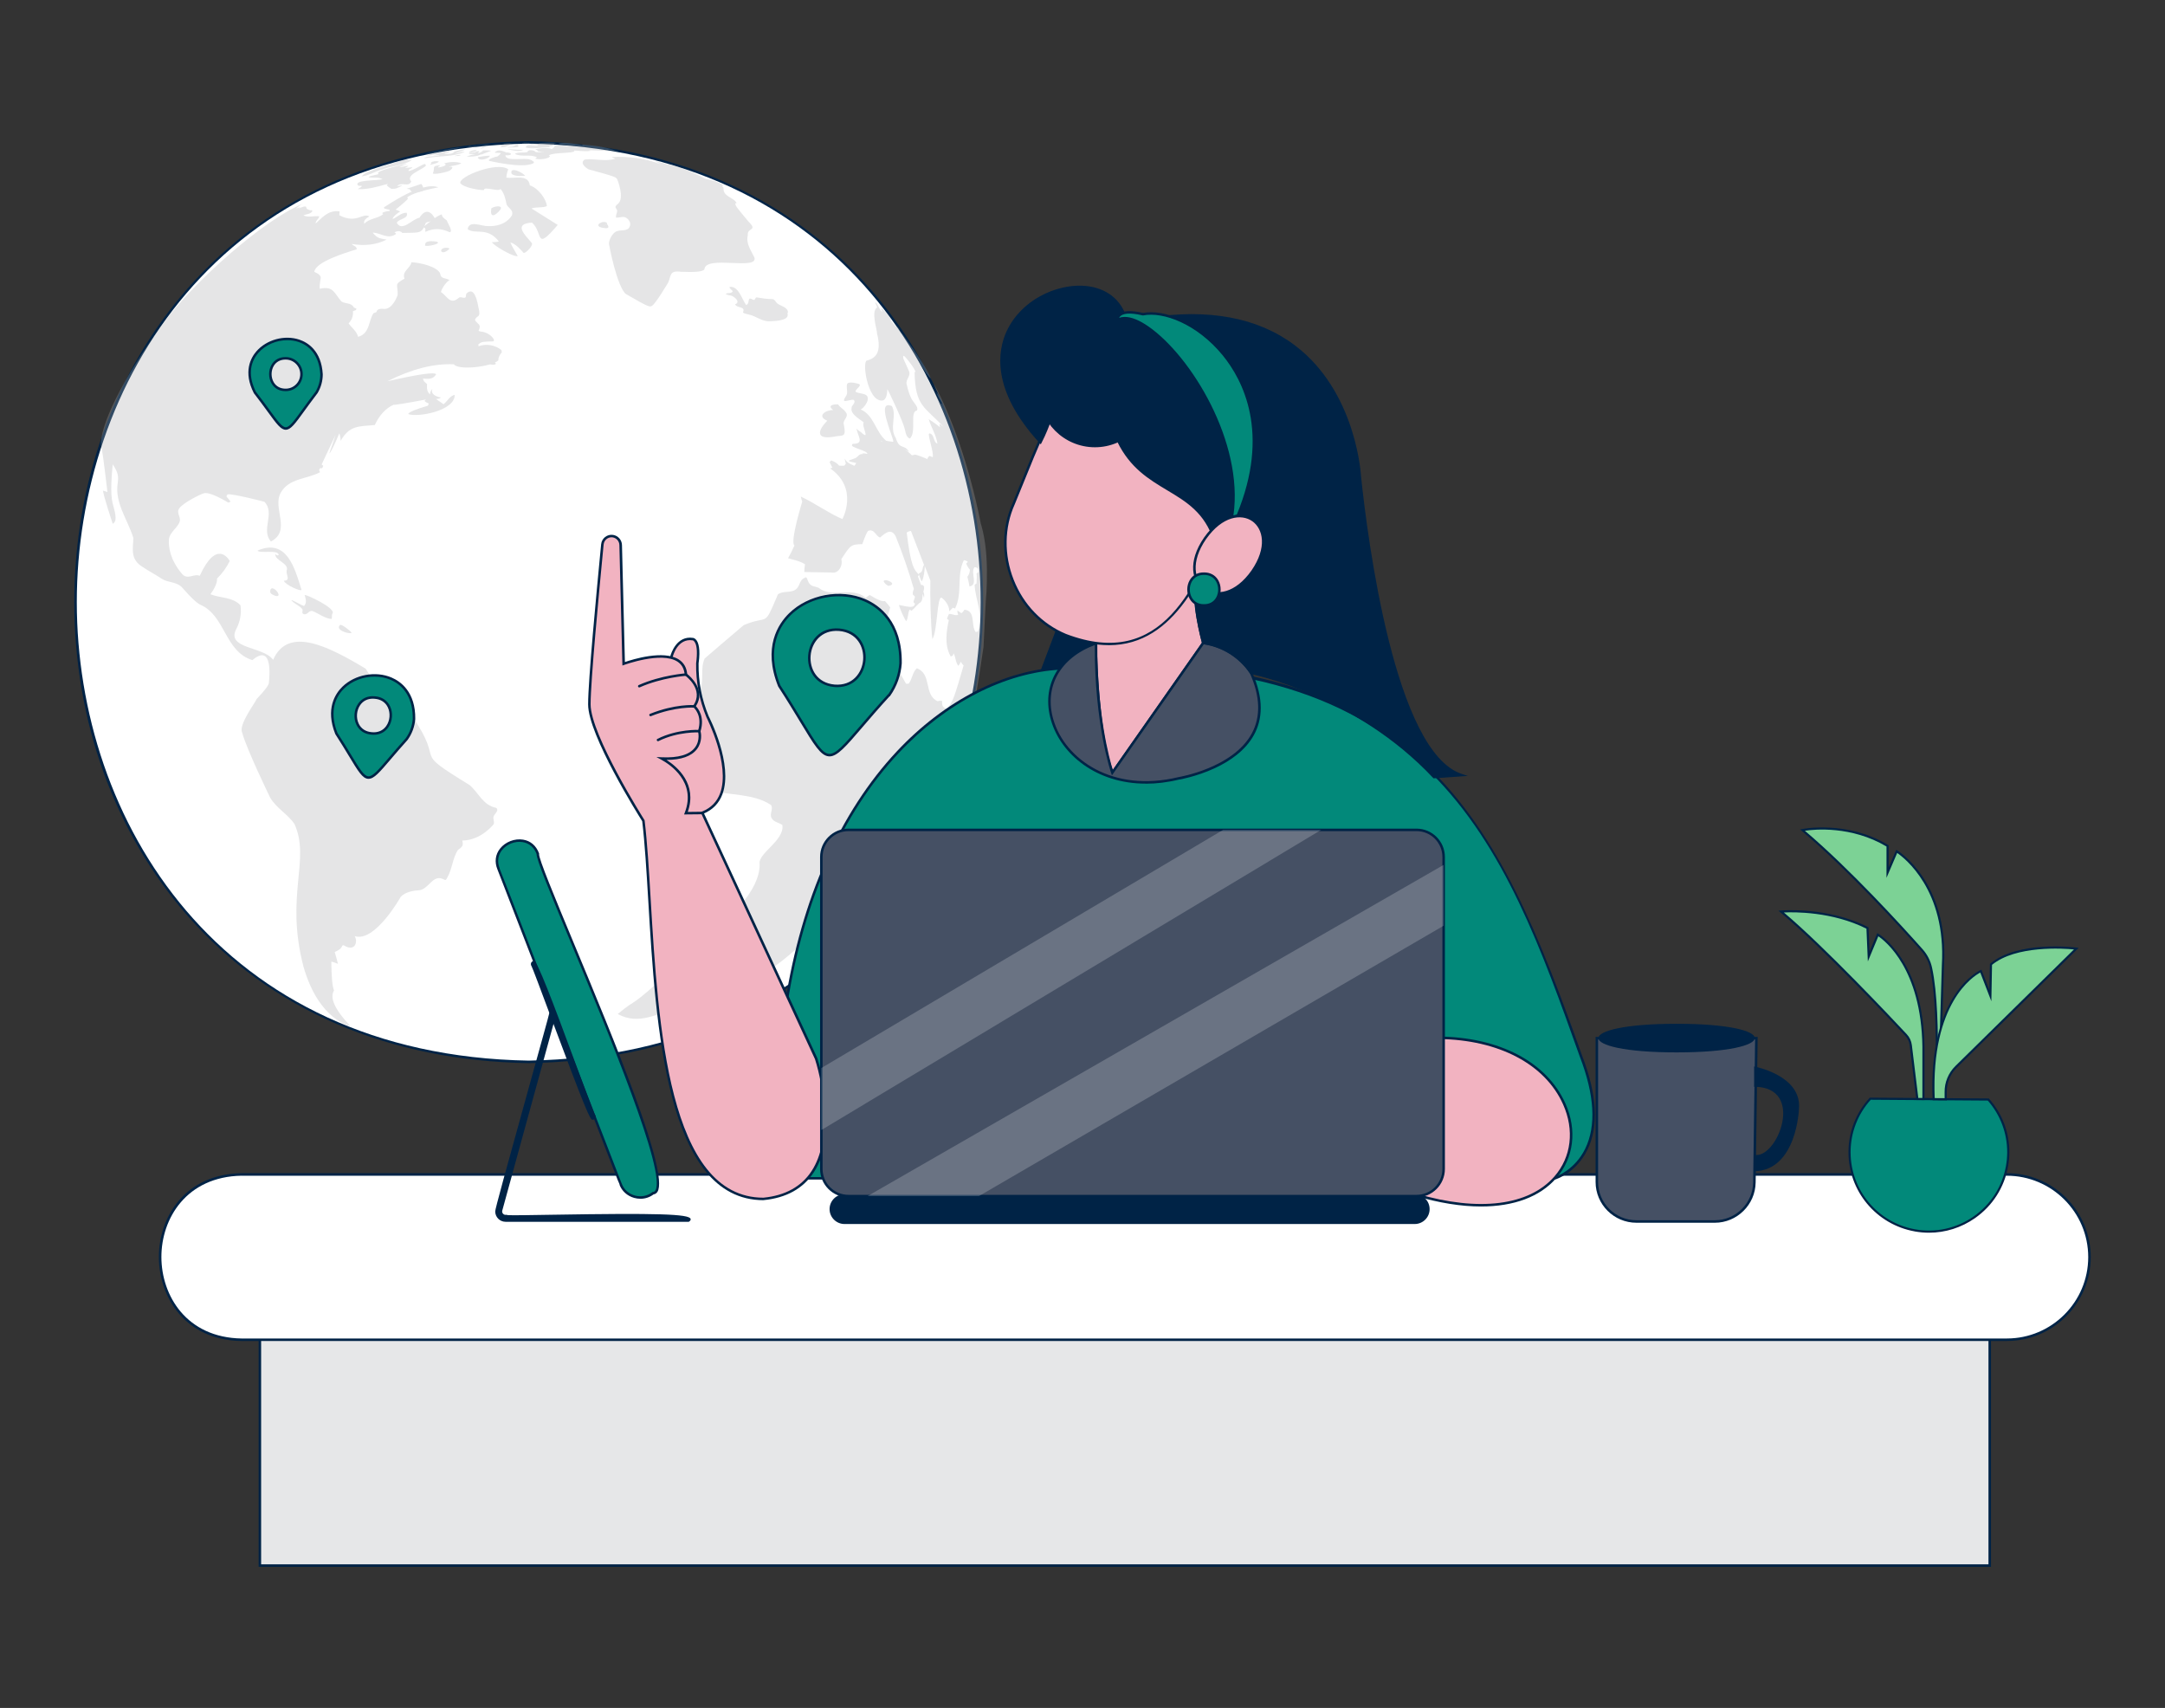 <?xml version="1.0" encoding="UTF-8"?>
<svg xmlns="http://www.w3.org/2000/svg" id="a" width="865.76" height="682.89" viewBox="0 0 865.76 682.89">
  <rect x="0" y="0" width="865.76" height="682.89" fill="#333333" stroke="none"/>
  <g>
    <rect x="103.92" y="520.04" width="691.75" height="105.93" fill="#e6e7e8"></rect>
    <path d="M796.17,626.47H103.42v-106.93H796.17v106.93Zm-691.75-1H795.17v-104.93H104.42v104.93Z" fill="#002346"></path>
  </g>
  <g>
    <path d="M211.43,56.92c241.64,4.13,241.61,363.57,0,367.66-241.64-4.13-241.6-363.57,0-367.66Z" fill="#fff"></path>
    <path d="M211.43,425.08c-56.2-.96-103.32-21.29-136.3-58.78-29.29-33.31-45.42-77.9-45.42-125.56,0-47.66,16.14-92.25,45.44-125.55,32.98-37.49,80.1-57.81,136.28-58.76h.02c56.18,.96,103.31,21.29,136.29,58.78,29.29,33.31,45.43,77.9,45.42,125.56,0,47.66-16.14,92.25-45.44,125.55-32.98,37.49-80.1,57.81-136.28,58.76Zm0-367.66C87.27,59.52,30.71,153.92,30.71,240.73c0,86.82,56.54,181.22,180.72,183.34,124.15-2.1,180.71-96.5,180.72-183.31,0-86.81-56.55-181.21-180.72-183.34h0Z" fill="#002346"></path>
  </g>
  <g opacity=".3">
    <path d="M190.54,60.01c-1.51-.26-5.32,1.59-.81,.63,.96-.28,.95-.51,.81-.63Z" fill="#a7a9ac"></path>
    <path d="M187.69,58.58c.28-.04,.56-.12,.82-.22-.41,.05-1.08-.05-1.36,.25,.18,.03,.36,.02,.54-.03Z" fill="#a7a9ac"></path>
    <path d="M193.44,57.9c1.1,.1,2-.12,3.14-.31-1.56,0-4.03,.18-5.87,.45,.79,.06,1.96-.09,2.73-.14Z" fill="#a7a9ac"></path>
    <path d="M190.17,58.5h0c.79-.19,1.61-.02,2.4-.21-2.15-.07-4.3,.19-6.37,.79,1.32-.02,2.63-.13,3.93-.35,0-.08,0-.16,.04-.23Z" fill="#a7a9ac"></path>
    <path d="M193.1,59.24c.34-.12,.89-.41,1.24-.52,.13,0,.14,0,.14-.08-.61,0-1.44,.18-2.08,.43h0q.08,0-.29,.33c.33-.03,.66-.09,.99-.16Z" fill="#a7a9ac"></path>
    <path d="M184.25,61.94c-.88-.07-1.75,.18-2.58,.47h0c.69-.04,2.32,.04,2.58-.47Z" fill="#a7a9ac"></path>
    <path d="M184.5,65.27c-2.01-.71-4.8-.61-6.89,.07h0c1.98,.82-1.63,1.57-2.44,1.62,0-.51,.67-.47,.83-.87-3.69,.25-1.83,.83-2.9,3.2,.29,.64,5.21-.32,6.71-1.06,1.66-1.21,1.37-1.71-.5-1.6,1.74-.42,3.58-.45,5.19-1.36Z" fill="#a7a9ac"></path>
    <path d="M172.84,61.01c2.05-.17,4-.9,6-1.15-.77,.12-1.53,.3-2.26,.56,.31-.09,7.74-1.29,7.76-1.53-4.73,.49-9.42,1.43-14.05,2.53,.93,.21,1.75-.32,2.64-.43l-.09,.02Z" fill="#a7a9ac"></path>
    <path d="M168.44,73.55c-1.3,.47-5.06,1.68-5.8,1.91h0c.3,.15,1.29,.14,1.3,.33,.53,1.65,3.63,.99,5.01,.6,.53-.98,.18-2.21-.51-2.84Z" fill="#a7a9ac"></path>
    <path d="M175.42,64.54c-1.08-.24-2.23-.06-3.24,.39h0c.14,0,.28,.04,.39,.13,.24,.11-.94,.79-.4,.82,.68-.17,3.47-.81,3.25-1.34Z" fill="#a7a9ac"></path>
    <path d="M301.7,103.01c-1.36-2.92-3.49-5.55-2.66-9.01-.31-3.15,4.1-1.56,.39-5.28-5.14-6.1-5.15-6.21-5.4-7.27l.19-.22h.38c-1.24-2.51-5.57-2.4-5.28-6.23l-.53-.55,.32-.49h.3c-2.94-1.36-4.61-2.03-7.41-2.49-3.64-2.09-11.55-5.53-15.13-5.73-1.68-.57-3.4-.99-5.15-1.25h0c.86,.32,1.68,.72,2.46,1.2-5.52-2.31-13.33-3.3-19.52-2.9q.23,.24,1.39,.64c-3.89,1.35-8.21-.16-12.23,.36-2.49,1.69,1.5,3.92,1.56,3.93,10.85,2.94,10.94,3.09,11.46,4,0,0,3,7.27,.39,9.68-1.95,1.6-.84,1.38-.43,2.81,0,1-.63,1.77-.45,2.79,1.51,.16,3.14-.9,4.54,.43,2.4,2.25,.28,4.08,.25,4.09-1.64,1-3.74,.17-5.33,1.39-1.25,1.13-2.07,2.66-2.31,4.32,0,.73,3.31,17.62,6.81,20.35,9.23,5.37,9.52,5.21,10.4,4.72,1.46-.81,6.42-9.22,6.48-9.3,1.3-2.81,.38-4.96,5.15-4.33q8.63,.39,9.34-1c.47-5.78,21.51,.56,20.02-4.66Z" fill="#a7a9ac"></path>
    <path d="M199.75,84.23c1.98-2.24-1.64-2-3.26-.97-.71,4.21,1.59,2.92,3.26,.97Z" fill="#a7a9ac"></path>
    <path d="M226.92,58.01h-1.75c1.75,.2,7.48,.6,8.36,.66-3.86,.21-7.76-.63-11.56-.44-.32,.6-.8,1.08-1.4,1.4-1.39-1-6.28-.1-6.49,0,.31,.28,.76,.36,1,.69l-.11,.16c.89,.17,1.8,.21,2.7,.12-3.55,.59-3.76,.07-3.9-.26-2.28-.74-2.71,.07-2.91,.47-1.59,.39-3.29-.11-4.82,.61v.2c2.81,1.26,5.96-.08,8.69,1.28q-.26,.29-.76,.46c1.18,.7,5.94,.15,5.93-1l-.42-.26c2.13-1.3,10.22-.66,10.24-1.81-.05-.05-.11-.09-.17-.12,3.68,.29,5.35,.43,6.64,.11-.28-.14-.58-.21-.89-.22l8.89,.33c-2.06-.42-2.17-.45-2.94-.66,2.06,.17,4.09,.56,6.15,.74-5.48-1.66-8.32-2.17-14.63-2.67,.05,.12,.12,.24,.21,.33-1.49-.46-7.63-1.47-9.63-.76,.52,.31,.59,.36,3.57,.64Z" fill="#a7a9ac"></path>
    <path d="M193.05,60.31c-.56,.52-1.27,.84-2.01,1.01,.15-.19,.59-.6,.68-.82-.54-.15-1.12-.06-1.6,.24h.21s0,.05,0,.07c-.99,.2-1.99,.3-3,.31,.11,.11,.29,0,.4,.13-.44,.49-.24,.22,2.59,.38-1.28,.12-2.53,.46-3.69,1h0c1.31,.09,4.48-.05,5.83-.98,0,.09-.03,.18-.09,.24h0c1.19-.61,2.88-1.07,4.01-1.62-.1-.14-2.78-.19-3.28-.16l-.05,.2Z" fill="#a7a9ac"></path>
    <path d="M212.75,89.01c4.61,4.11,1.01,11.81,10.27,.92l-10.48-6.58c1.49-.67,5.24-.19,6.14-1.02-.19-2.6-3.43-7.18-6.81-8.2-.56-4.67-6.04-2.56-9.38-3.13,.06-1.13,.32-2.25,.76-3.29-4.14-3.26-19.77,2.72-19.19,5.5,1.46,1.98,8.47,2.94,9.5,2.79-.39-1.73,6.19,.92,6.55-.48,1.59,1.76,1.98,3.94,2.46,6.16,.57,1.53,2.87,2.18,2.15,4.36,0,0-2.22,4.7-9.66,4.36-2.42,.13-7.46-2.53-8.05,1.22,3.05,2.33,7.74-1.13,12.47,4.9q-.54,.28-2.79,.32c.73,1.31,8.36,5.92,10.37,5.57-.92-1.72-2.22-3.6-2.98-5.5,2.26,.68,3.87,2.62,5.34,4.24,1,0,3.76-2.89,3.29-3.92-2.84-3.38-7.64-7.75,.04-8.22Z" fill="#a7a9ac"></path>
    <path d="M181.24,59.72c.6,.11,1.21-.02,1.78-.22-.6,0-1.2,.08-1.78,.22Z" fill="#a7a9ac"></path>
    <path d="M240.62,91.01c.6,.02,3,.78,2.62-.56-.02-.44-.67-.72-.45-1.21m0-.07c-1.55-1.35-5.66,.95-2.17,1.84l2.17-1.84Z" fill="#a7a9ac"></path>
    <path d="M210.01,70.29h0c-.91-1.3-6.27-3.92-5.46-.89,.93,1.37,5.4,.89,5.46,.89Z" fill="#a7a9ac"></path>
    <path d="M200.65,57.84c-.58,0-1.16,.05-1.73,.14,.64-.01,1.27,.12,1.86,.35-.17,.26-.55,.11-.71,.38,1.37,.42,3.14-.27,4.31-1.06-.18-.14-.4,0-.6-.1,.3-.28,.71-.1,1-.31-1.35-.01-2.71,.06-4.05,.24,.26,.2,.63,.07,.9,.2,.04,.11-.16,.15-.98,.16Z" fill="#a7a9ac"></path>
    <path d="M191.5,62.76c-.42,.11-.56,.15-.15,.65,1.05,1.02,4.55-.2,4.5-1.15-1.46,.02-2.92,.21-4.35,.5Z" fill="#a7a9ac"></path>
    <path d="M209.31,59.86c-2.03,.13-4.38-.24-6.44-.19,2.04,.34,4.52,1.25,6.44,.19Z" fill="#a7a9ac"></path>
    <path d="M203.02,59.01h0c.42-.11,3.65,.08,4.36-.39,.06-.12-.21-.17-.16-.31s.09-.13,.07-.21h0c-.9-.62-1.88,.64-2.85,.58-.72,.01-1.13,.03-1.42,.33Z" fill="#a7a9ac"></path>
    <path d="M209.93,57.37c.7-.02,1.39-.13,2.07-.31-.33,.11-3.38-.31-3.24,.35,.39,.02,.78,0,1.17-.04Z" fill="#a7a9ac"></path>
    <path d="M213.9,57.87c.82,0,1.07,0,1.28,.24v.08c-1.32,.39-4.64-.94-4.95,.79,2.82,.8,6.78-.2,9.81-.09l-.52-.37v-.06c.84-.03,2.4-.1,1.39-.45,.24-.15,.65-.08,.7-.49,.31-.18,.68-.15,1-.35-2.37-.3-4.84-.09-7.23,.03,.23,.09,.47,.14,.72,.14-1.42,.26-2.92-.37-4.27,.36,.68,.13,1.38,.19,2.07,.17Z" fill="#a7a9ac"></path>
    <path d="M195.76,64.35c.11,0,13,3.12,17.4,1,1.19-.57-1-1.46-1-1.47-2.32-1.07-9.86,.97-10.08-1.8,3.23,.27,2.61-1.25,.38-1.11-1.53-.7-3.33-1.45-4.68,.04,.61,.23,2.14-.02,2.43,.26,.12,.16-1.19,1.23-1.26,1.27-.74,.03-4.56,1.29-3.19,1.81Z" fill="#a7a9ac"></path>
    <path d="M175.03,60.77c-.46,.07-4.28,.79-4.52,.94,.18,.06,.35,.12,4.52-.94Z" fill="#a7a9ac"></path>
    <path d="M152.48,67.81v.1c3.99-1.72,8.56-1.46,12.18-3.92v-.12c-.68,0-1.35,.1-2,.29q.6-.24,.79-.53h-.25q-2.57,.15-15.32,4.82c-1.23,.38-2.34,1.07-3.23,2l.09,.07c2.79-.41,5.18-1.86,7.74-2.71Z" fill="#a7a9ac"></path>
    <path d="M169.65,63.3c6.93-1.13,11.02-.51,16.21-2.52-1.36-.33-2.61,.54-4,.73,1.4-.69,3-1.11,4.42-1.83-.12-.03-4.16,.58-4.61,1-.33,.41-1,1.07-3.92,.75v-.09c.5-.45,2.21-.03,1.92-.97-.08,0-8.55,1-9,1.92,1.4-.15,2.8-.37,4.18-.67-.59,.32-1.23,.54-1.89,.64,.25,0,2.27-.31,2.88-.25-1.49,.7-5.71,.24-6.19,1.29Z" fill="#a7a9ac"></path>
    <path d="M143.17,74.16c.49,.31,1.05,0,1.55,.2v.11c-.45,.54-1.17,.7-1.67,1.16,4.11,.19,8.02-1.04,11.92-2.08l.08,.11q-.39,.35-.44,.43c.57,.54,1.2,1.01,1.88,1.4,1.93,.07,2.04-.16,4.4-1.28q-.17-.1-2.08,.21c1.77-1.94,4.62,.68,5.64-1.9-2.67-2.72,5.4-4.92,5.93-6.46-.15-.14-.31-.26-.47-.38,0-.06,0-.13,0-.19-2.25,.85-4.18,2.48-6.59,2.92,.1-.89,1.06-.86,1.52-1.39l-.13-.15c-.89,.15-1.79,.24-2.69,.26,.38-.29,.87-.37,1.22-.72-.01-.04-.01-.07,0-.11-1.26,0-2.41,.53-3.64,.55,1.07-.5,2.17-.92,3.3-1.28-.71-.17-11.63,2.47-11.78,3.61l.28,.31c-.28,.22-.29,.23-1.58,.5-2.14,.46-2.29,.64-2.36,.89,1.8,.39,3.81-.3,5.54,.79-2.52,.61-11.79,.21-9.83,2.49Z" fill="#a7a9ac"></path>
    <path d="M179.57,99.65c.29-.35-.12-.46-.45-.53-4.13-.56-3.17,3.76,.45,.53Z" fill="#a7a9ac"></path>
    <path d="M179.82,92.84c1.56-.19-.9-3.73-1.16-4.71-.87-.69-1.96-1.31-1.99-2.45-2.65,.94-5.26,3.51-7.54,5.16,1.64,.41,.7,1.28,1,1.86,3.54-1.58,6.21-1.4,9.69,.14Z" fill="#a7a9ac"></path>
    <path d="M174.59,96.6c-1.44-.16-4.87-.67-4.59,1.53-.11,.71,7.21-.65,4.59-1.53Z" fill="#a7a9ac"></path>
    <path d="M108.94,235.21c-1.08,0-1.07,1.74-.55,2.15s2.64,1.61,3,.57c.14-.63-1.11-2.48-2.45-2.72Z" fill="#a7a9ac"></path>
    <path d="M315.07,125.22c.28-2.39-2.83-2.77-4.25-3.91-.62-.54-.9-1.46-1.79-1.72-2.18,.03-4.26-.34-6.41-.68-.68,0-.52,.9-1.09,1-.67,.05-1.18-.8-1.89-.44-.5,.79-.08,2.06-1.28,2.49-1.69-2.37-3.05-7.76-6.62-7.23,0,.88,1,1.05,1.26,1.78-.69,1.05-2,.39-2.79,1,.24,.34,1.39,.57,2.05,.66,1.15,.2,4.18,2.58,1.7,3.49,.67,1.67,4.31,.68,3.14,3.21,.16,.27,.32,.42,2.32,.89,3,.6,5.31,2.94,8.56,2.68,3.47-.1,8.08-.59,6.8-3.39,.1,.04,.2,.1,.29,.17Z" fill="#a7a9ac"></path>
    <path d="M113.51,232.19c.54,1.67,6.69,4.35,7.06,3.66-2.65-8.53-5.81-20.82-17.59-15.71,.75,1.28,8.43-.51,8.46,1.73-.21,.19-.66,.4-1.26-.28h-.09c-.17,2.56,5.69,3.68,4.53,6.52-.32,1.72,1.77,4-1.11,4.08Z" fill="#a7a9ac"></path>
    <path d="M120.84,243.47c.53,.59-.42,1.62,.48,2,1.55,.72,2.13-1.52,3.57-1.17,2.5,.93,5.15,3.1,7.73,3.17,.29-.71-.1-1.52,.36-2.19,1.33-2.15-10.27-7.52-11.14-7.39,.35,1.41,.97,2.99-.17,4.33-.41,.35-5.68-3.07-5.04-2.07,1.27,1.37,3.04,1.97,4.21,3.32Z" fill="#a7a9ac"></path>
    <path d="M192.87,141.92c-1.15,0,.76,2,1.15,2.34,2.54,2.49,4.18,1.32,4.18,1.31,.64-.64-4.16-3.43-5.33-3.65Z" fill="#a7a9ac"></path>
    <path d="M89.43,102.64l.1-.09h0l-.1,.09Z" fill="#a7a9ac"></path>
    <path d="M65.67,128.7c-17.33,23.41-25.96,42.19-25.26,49.65q.42,.24,2.55,18.38l-1.79-.57c.23,2.23,3.88,13.21,3.91,13.29,.92-.67,1.87-1.39,.34-6.8-.7-2.48-1.49-5.26-.35-17,2.48,3.61,2.27,5.33,2,7.51-1.28,7.95,4.12,14.79,6.28,22.02-.27,4.8-1.17,8.61,3.82,11.59,2.45,1.65,5.07,3,7.53,4.64,2.46,1.64,6.05,1.1,8.22,3.59q5,5.73,7.07,6.73c10.19,4.33,9.75,18.69,20.91,22.2,7.55-6.27,7.13,4.29,6.62,9.12q-.17,1.52-4.92,6.46c-.12,.9-7.4,10.34-5.75,13.42,1.67,6.44,11.07,25.73,11.14,25.89,2.45,4.27,7,6.62,9.75,10.59,6.55,14.48-3.86,28.43,3.64,57.17,6.17,21.42,18.62,23.68,18.75,23.68q-9.31-9.82-6.55-14.26-1-2.23-1.09-11.48,.52,0,2.64,.84,0-.24-1.27-4.72,2.62-1.08,3-2.54l.54-.19c4.35,2.83,5.88-1.08,4.47-3.61,8.09,2.6,18.32-15.58,18.41-15.78,2-2.06,5.57-2.46,7-2.55,4.03-.05,5.61-6.39,9.79-4.54,1.11,.57,1.19,.61,1.74-.44,2.08-3.52,2.15-7.98,4.38-11.23,2.12-1.38,2.01-1.92,1.7-3.69,7.57-.08,12.54-6.52,12.54-6.57,.34-.92-.25-1.86-.1-2.82,.2-1.28,2.4-2.37,1.14-3.67-5.35-1.03-6.93-5.88-10.68-9.12-24.36-14.93-9.12-7.24-22.83-27.33-12.81-9.46-9.85-4.99-18.73-19.2-15.16-9.11-31.03-17.11-37.01-3.55-3.82-5.41-18.92-4.28-14.74-12.31,1.55-2.9,2.15-6.23,1.69-9.49-3.27-3.41-8-2.78-12-4.41q2.79-3.93,2.62-6.3c2.09-2.01,3.81-4.38,5.08-7-.51-.93-5.3-8.68-12,5.92-2.26-1-4.86,1.75-7-.68-4.93-5.71-5.46-10.95-5.34-13.57,.16-3.24,3.43-4.66,4.33-7.45,.59-1.78-1.49-3.48-.16-5.28,1.72-2.34,8.35-5.57,9.75-6,2.56-.85,9.74,3.68,9.83,3.72l.9-.33c-.36-.87-1.17-1.4-1.65-2.19l.48-.79c1.88-.35,14.72,2.93,14.78,3,4.33,4.72-1.56,11.07,2.52,15.85,8.36-4.26,.57-13.33,3.9-19.39,3.33-6.06,10.63-5.46,15.83-8.35h-.09c-.1-.24-.23-.58-.34-.81,.13-.22,.28-.53,.39-.77h.85l.43-.92-.66-.55,5.55-11.79c-.53,1.84-2.47,7.33-2.47,7.33q.7-.17,4-8c.32,.97,.5,1.98,.53,3,3.57-6.17,7.06-5.75,13.63-6.31q2.88-6.06,7.56-8.12,.59,.24,12.91-2.09l-.6,.6c.51,.43,1.09,.77,1.72,1l-.32,.88q-7.4,2.13-7.91,3.33c4,1.49,18.87-1.4,18.6-7.69-2.09,.53-2.9,2.6-4.45,3.77-1.19-.82-2.16-1.5-3-2.09,.71,.02,1.42-.19,2-.6-1.81-.26-4.36-1.32-3.45-3.48h0c-.6,.6-.94,1.42-.94,2.27-1.28-1.26-1.28-2.14-1.22-4.18-1.26-1-1.31-1.19-1.66-2.17,2.37,.18,4.08,.31,5.31-1.71q-.73-1.48-19.5,2.78,14.51-7.32,26.59-6.79c1.88,2.56,15,1,17.78-1.55q-.08-1.53,1.39-3.23l-.14-.9c-2.58-2.07-6.09-2.65-9.2-1.52v-.85c1.39-1,1.81-1,5.57-1.09,1.94,.04-.85-3.57-4.4-3.92q-.8-.07-1.14-.34c1.32-2.66-.23-2.35-1.43-4.28,.74-2.24,2.58-.49,1.36-5.26q-1.47-8.36-4.68-5.41c-.51,.46,0,1.39-.64,1.71s-1.61-.5-2.4,0c-3.66,3.14-4.64-.62-7.2-2.2-.12-.69,1.95-4.24,3.4-4.76-1.3-1.04-3.43-.38-3.69-2.49-.8-2.91-8.32-4.63-11.55-4.7-.37,2.43-3.9,3.5-2.78,6.55-4.43,2.51-2.54,2.15-2.73,6.52,0,.07-2,6-5.64,5.57-.79-.08-2.68-.14-2.79,1.22-.38,.22-.79,.39-1.22,.49-2.09,3.09-1.39,8.14-6.17,9.46-.57-2.29-2.54-3.58-3.8-5.38,1.29-1.28,1.93-3.07,1.74-4.87l1.22-.45c0-.15,.16-.43,.17-.6-.32-.16-.66-.29-1-.4-1.06-2.1-3.48-1.39-5-2.45-2.92-3.33-3.17-6.29-8.61-5.08q-.33-.55,.33-4.25,.2-1.3-2.58-2.52c.65-4,12.09-7.5,17-9,0-1.4-1.5-1.27-2-2.12q8,1.31,13.92-1.76c-3.09-.51-3.73-.62-5.57-2.78,3.15,0,6.16,3,9.43,.47-.2-.24-.44-.44-.72-.58,0,0,2-1.2,3.15,.23,7.1-.16,7.77,.43,9.4-4.05,1.38-.73,2.79-.18,3.59-1.79,0,0-2.67-5.7-6.14-.24-3,.57-7,5.86-9.07,2,.92-1.72,5-1.6,3.93-4-2.22,0-3.69,1.74-5.57,2.52,0-1.12,2.91-3,3-3-.59-.3-1.2-.55-1.82-.76q4.75-3.82,4.95-4.42l-.33-.49q2.67-2.07,12.44-4c-6.72-2.68-21.45,8.01-21.65,7.93-.14,0,0,.37,.07,.53,.69,.24,1.4,.32,2.12,.53v.46c-.96,.04-1.91,.26-2.78,.66l-.13,.33h0l.39,.24c-2.21,1.89-5.57,1.64-7.56,3.86q-.67-1.47,2-2.89c-2.65-1.69-5.14,3.1-11.97-.47-.14-.53,.11-1.09,0-1.62-4-.34-5.85,1.4-9.54,4.91,0-1.23,1.24-1.79,1.47-2.86-2.1-.39-4.29,.67-6.35-.42,1.2-.55,2.79-.39,3.61-1.65l-.26-.41c-.57,.1-.67,.11-2-.54-.1-.31-.22-.62-.38-.91-1.07-.14-2,.52-2.92,.78,.27-.25,.56-.47,.87-.66-.65,.17-1.27,.42-1.86,.73,.81-.81,1.75-1.49,2.78-2-15.87,6.44-43.09,30.84-55.54,47.27h.04Z" fill="#a7a9ac"></path>
    <path d="M136.07,249.82c-2.24,1.85,2.76,3.66,4.45,3.3,.11-.11,0-.5-1.72-1.79s-2.25-1.47-2.73-1.51Z" fill="#a7a9ac"></path>
    <path d="M333.27,174.65c3.86-.86,5.21,.63,4.17-4.95-.64-1.85,2.51-3.14,.56-5.15-.78-1.11-2.15-1.69-2.83-2.83-.56-.21-5.07,.05-1.95,2.23-2.99-.11-6.82,2.44-2.4,4.25-3.58,3.64-5.02,7.61,2.45,6.45Z" fill="#a7a9ac"></path>
    <path d="M355.27,234.25c4.41-.77-2.27-3.44-1.87-1.68,.44,.73,1.09,1.32,1.87,1.68Z" fill="#a7a9ac"></path>
    <path d="M342.59,171.57c-.18,0-.19,.07-.21,.26l1.17,.52c-.27-.32-.59-.58-.96-.78Z" fill="#a7a9ac"></path>
    <path d="M387.3,199.24c2.07,2.63,4.63,10.06,5.47,13-3.96-21.3-10.76-42.6-18.76-57.76h0c-.18-.33-.35-.66-.54-1,.59,1.64,1.28,3.24,2.07,4.79-.41-.5-.72-1.07-1.1-1.59,.31,1.79,1.49,3.15,2.24,4.73l-.33,.09c-3.51-5.75-6-12-9.58-17.73,1.93,2.41,3.09,5.39,5.36,7.58-.41-2.75-8.89-14.84-12.73-19.71,.2,.16,.39,.33,.57,.51-.35-.59-.76-1.15-1.22-1.66l-.34,.11c-.98-.94-1.86-1.99-2.6-3.13,.18,.16,.43,.36,.61,.5-.07-1.1-3.72-4.63-4-4.83,.02,.58,.18,1.16,.46,1.67-1.39-1.06-1.55-2.93-2.85-4,0,.79,.68,1.39,.72,2.16-2.61,1.46,.11,9.19-.03,10.39,1.77,7.04-.09,9.63-3.86,10.75-2.4-.35,0,16.5,5.9,16.04,1.88-.18,2-3.16,2.09-4.59,.3,.44,6.21,12.67,7,16.11,.33,1.63,.64,3.18,2,3.68,2.79-2.63-.2-10.87,2.82-11.19,.34-.87,.36-1.25-1.66-3.92q-1.39-1.84-2.48-6.72c-.4-1.85,1.84-3.21,.95-5.15-2.56-5.93-2.24-4.4-2.31-5.9l.28-.23c1.19,.94,4.66,5.58,4.66,6.56l-.38-.09c.22,13.99,4.21,13.95,11.47,21.86-.44-.29-.84-.62-1.2-1l-.35,.07c.07,.41,.16,.81,.28,1.21-1.43-1.19-2.95-2.27-4.55-3.23,1,3.31,3,6.25,3.48,9.75-1.87-.74-1-3.54-3.12-4.1l-.32,.25c.02,2.23,1.88,6.82,1.6,9.29q-1.13-.51-1.4-.53c-.29,.31-.48,.67-.76,1,.02,.11,.06,.23,.11,.33q-5.21-2.25-5.43-1.75l-.91,.19c-1.02-1.1-2.2-2.04-3.51-2.78l2.43,1.39c-2.16-3.4-3.74-.51-5.38-5.63-2.6-3.93,.59-9.1-1.53-12.68-6.43-2.75,.25,11.47,.6,14.2-.25,.25-2.4-.28-2.87-.32-4.32-3.58-4.86-10.23-10.17-12.52h0c1.4-.58,4.56-4.87,1.66-6-.93-.43-4.31-.7-3.69-1.41,.32-1,2.61-2.21,1.28-2.78,0,0-3.66-1.22-4.65-.12-.47,1.3,.16,2.71-.11,4.04-.24,1.19-1.21,1.62-1.17,2.7,.06,.72,3.12-.65,3.9-.22,1.06,1.19-1,2.06-.88,3.25-.6,2.65,4.12,4.82,4.86,5.78-1.03,1.36,2.98,7.65-1.19,3.78q-.35-.35-1.52-.86c.18,2.17,2.99,5.46-1.17,5.56-.33,0-.84,.09-.8,.47-.7,1.03,6.22,2.25,6.12,3.58-.63-.17-1.29-.23-1.94-.17-.02,.09-.02,.19,0,.28-1.23-.26-1.85,1.06-2.76,1.55-.68,.32-1.8,.59-2.65,1v.22c.25,.16,.32,.2,2.92,.77-.21,.4-.47,.77-.78,1.11-2.68-1.1-3-1.57-3.88-2.85,.13,.68,.29,1.34,.49,2l-.59,.79c-.7,.05-1.4,.05-2.1,0q-1-1.31-3.14-2.1l-.68,.69,1.14,2.24-.92,.26c11.53,8,5,20.17,4.9,20.27-5.8-2.52-10.91-6.33-16.61-9,.12,.69,.31,1.36,.58,2-.06,.16-5,16.24-3.14,17.56-.76,1.75-1.61,3.45-2.54,5.11,4.25,1.13,5.14,1.4,6.77,2.39-.16,1.03-.26,2.07-.28,3.12l10.82,.18c2.79,.61,4.66-2.55,4-5.34,3.78-5.83,3.86-5.83,8.36-6q1.85-5.12,2.41-5.32c2.4-.89,3,2.08,4.69,2.69,2.55-2.24,4.5-3.59,6.21-.61,2.81,6.94,5.26,14.02,7.33,21.22-.35,.65-.5,1.39-.42,2.13,.18,.45,.91,.52,.82,1.17-.12,.84-1.16,2.08,.06,2.48-.4,1.8-1.67,1.55-6.45,.57,.71,2.27,1.68,4.46,2.88,6.52,1-1.39,.59-3.2,1.4-4.65l.8,.41c1.09-.82,1.83-2,2.87-2.78v-.15c1.63-.54,1.39-2.44,1.58-3.83,.15,.54,.35,1.18,.51,1.67,.16-.87,.07-1.76-.26-2.58,.47-1.22,.54-2.86-.92-2.6l-1.25-3.41,.46-.73c-.01,.27,.81,2.31,1,2.66,.71-.43,1.31-4.58,1.28-6.11l2.23,5.81c-.16,5.84,.15,17.63,.79,23.41,2.05-2.79,1.85-17.34,3.69-16.55,1.15,.71,3.23,3.2,3.06,5.43,.5-.43,.97-.89,1.39-1.4l.95,.27c3.09-6.08,.47-13.19,3.51-19.29,.6,.03,1.17,.27,1.62,.66l-.66,.66c.32,.91,.82,1.76,1.46,2.48-.04,1.03-.39,2.02-1,2.85,.35,1.27,.62,2.55,.83,3.85,3.7-.7,.22-5.45,2-7.72,1.46,.18,1.55,.71,1.58,1.91l-.76,.67q.21,.93,0,3.93l-.76,.55c.29,6.26,3.81,12.27,1.32,18.71l-.92,.15c-2-2.7,.18-8.54-4.52-8.91-.25,.57-.67,1.06-1.2,1.39-.46-.35-1.07-.79-1.56-1.09-.05,.59,.06,1.19,.32,1.73-1.28,.5-2.44-.47-3.69-.32-.33,.61-.6,1.26-.81,1.92l.74,.53c-.73,3.41-2.06,9.75,.78,14.57l.83-.41,.28-.89c.94,1.55,.71,3.54,1.91,5,.4-.49,.74-1.04,1-1.62,.27,.56,.65,1.07,1.11,1.49-3.68,12.54-4.18,14.53-6.75,17.4-1.73-.77-1.9-1.26-1.86-3.21-.57-.15-1.18-.11-1.72,.12-5.75-2.51-2.2-10.91-8.36-13.18-1.86,1.64-1.79,4.35-3.33,6.17h-1c-.94-1.39-10.16-18.47-10.57-20.42-.12-.61,.6-1.39,1.09-1.75q1.14-.92,3.15-8.36c-.65-.89-1.36-1.74-2.11-2.55q-1.5,.49-6.06-2.39c-.58,.31-1.13,.68-1.64,1.1-5.57-4.78-13.23,.45-18.85-4-2.32-.97-3.43-.11-4.67-3.82-.4-.83-.81,0-1.34,.07-1.72,1.05-1.54,3.46-3.24,4.53-2.12,1.39-4.86,.32-7,1.85-5.85,13.93-3.47,7.95-13.66,12.31-1.83,1.47-15.63,13.33-15.64,13.35-1.74,3.85-.3,8.13-1.59,12-1.09,3.29-6.3,3.2-6.14,7.49,.56,10.4,1.79,25.78,9.51,33.08,8.04,2.3,17.62,1.23,24.79,6.01,1,1.72-.77,3.51,.21,5.23,.98,1.72,2.95,1.71,4.31,2.78,.91,6.22-9.91,11.29-9.09,15.61,.19,10.32-11.92,22.73-23.84,29.46-4.18,3.41-6.39,8.59-10.45,12.14-19.96,18.09-13.63,10.96-22.45,18.34,8.68,4.75,16.17-.61,23.66-2.06,0,0,12.48-4.37,12.48-4.37,5.82-4.79,12.45-6.74,19.62-8.5,8.48-3.84,18.61-13.83,19.75-15.11,4.63-5.12,16.24-11.39,19.63-13.13,5.44-3,14.71-12.54,17.57-16.53q-.87-.69-2.78-.92c-.02-.07-.04-.13-.05-.19-.13-.7,5.51-12.28,5.59-15.35,5.38-11.65,10.7-29.73,13.54-42.43q.19,.82-.45,4.09c.66-.3,1.21-.78,1.59-1.39-1.29,17.81-11.71,32.48-16.91,48.93q2.08-.21,2.79,.25,8.35-8.53,9-9.75l-.49,.92c3.48-6.22,3.5-6.34,7.42-15.24l-.33,.88c9.42-22.55,10.56-29.48,14.62-56.81,0,.07,0,.14,0,.21q.95-20.79,1.17-21.74v.11c.58-12.1,.5-27.81-7.15-38.07Zm-35-23c.08,0,.11,0,.81,.43l-.89-.34h0s.05-.05,.08-.07v-.02Zm17.1,49.77c-.62,.96-.28,2.61-1.54,3.05-.26,.06-.47,.31-.46,.58-1.79-1.68-3.21-3.17-4.81-16.71,.5-.36,1.09-.58,1.7-.64l5.24,13.63c-.05,.04-.1,.08-.13,.14v-.05Z" fill="#a7a9ac"></path>
  </g>
  <g>
    <path d="M360.11,265.21c.59-43.28-64.59-31.17-48.51,9h0c23.79,36.64,14.43,35.99,43.9,3.7h.07c2.64-3.74,4.21-8.13,4.54-12.7Zm-26.39,9c-14.66-1.28-12.81-23.57,1.86-22.42,14.66,1.28,12.81,23.57-1.86,22.42Z" fill="#02897a"></path>
    <path d="M331.7,302.42c-.1,0-.21,0-.31-.01-3.24-.27-5.93-4.72-11.29-13.58-2.34-3.87-5.24-8.68-8.92-14.34-6.28-15.67,.04-25.07,4.37-29.28,7.73-7.54,20.54-9.92,30.47-5.66,5.55,2.38,14.82,8.89,14.59,25.68v.03c-.34,4.66-1.94,9.14-4.63,12.95l-.15,.21h-.11c-4.42,4.84-7.99,9.01-10.86,12.36-6.58,7.67-9.99,11.65-13.15,11.65Zm3.71-63.99c-7.05,0-14.2,2.64-19.17,7.48-4.15,4.04-10.2,13.07-4.18,28.11,3.64,5.59,6.55,10.41,8.9,14.28,5.18,8.58,7.79,12.88,10.52,13.11,2.74,.23,6.04-3.62,12.62-11.29,2.91-3.4,6.54-7.62,11.03-12.55l.18-.16c2.49-3.62,3.98-7.84,4.3-12.22,.22-16.19-8.67-22.44-13.99-24.73-3.19-1.37-6.69-2.03-10.21-2.03Zm-.58,36.32c-.37,0-.76-.02-1.15-.05h0c-7.89-.69-10.99-7.05-10.52-12.66,.46-5.62,4.57-11.37,12.46-10.76,7.9,.69,10.99,7.05,10.53,12.66-.44,5.34-4.17,10.8-11.31,10.8Zm-1.07-1.04c7.22,.57,10.96-4.71,11.39-9.84,.43-5.14-2.4-10.95-9.61-11.58-7.17-.56-10.96,4.71-11.38,9.84-.42,5.14,2.4,10.95,9.61,11.58Z" fill="#002346"></path>
  </g>
  <g>
    <path d="M165.57,287.5c.36-27.68-41.31-19.95-31.07,5.75h0c15.06,23.31,9.46,22.99,28.11,2.3h0c1.7-2.36,2.72-5.15,2.96-8.05Zm-16.9,5.76c-9.32-.63-8.11-15.26,1.19-14.35,9.32,.64,8.11,15.26-1.19,14.35Z" fill="#02897a"></path>
    <path d="M147.41,311.4c-.08,0-.15,0-.23,0-2.24-.18-3.94-2.97-7.64-9.09-1.44-2.38-3.24-5.35-5.46-8.79-4.06-10.15,.04-16.23,2.84-18.96,5-4.87,13.28-6.4,19.69-3.65,3.59,1.54,9.6,5.75,9.45,16.59v.03c-.24,2.99-1.3,5.86-3.05,8.3-2.71,3.01-4.92,5.6-6.7,7.68-4.56,5.35-6.73,7.88-8.9,7.88Zm2.34-40.86c-4.46,0-8.98,1.67-12.13,4.73-4.53,4.41-5.47,10.73-2.66,17.79,2.19,3.36,3.99,6.34,5.43,8.72,3.31,5.46,5.13,8.47,6.87,8.61,1.76,.14,4.07-2.58,8.29-7.53,1.78-2.09,4-4.68,6.68-7.66,1.61-2.24,2.6-4.93,2.83-7.74,.09-7.6-3.05-13.15-8.85-15.64-2.02-.87-4.24-1.28-6.47-1.28Zm-.27,23.25c-.28,0-.57-.01-.86-.04-2.79-.19-4.96-1.6-6.09-3.97-1.27-2.65-.99-6.05,.7-8.46,1.51-2.15,3.87-3.19,6.67-2.92,2.78,.19,4.95,1.6,6.08,3.97,1.27,2.65,.99,6.05-.7,8.46-1.35,1.93-3.39,2.96-5.8,2.96Zm-.42-14.43c-2.09,0-3.85,.88-5,2.53-1.49,2.12-1.73,5.12-.62,7.45,.97,2.03,2.84,3.24,5.26,3.41h.01c2.42,.24,4.46-.65,5.75-2.49,1.49-2.12,1.73-5.12,.62-7.45-.97-2.03-2.84-3.24-5.26-3.41-.26-.03-.51-.04-.76-.04Z" fill="#002346"></path>
  </g>
  <g>
    <path d="M128.59,149.66c-1.42-24.19-37.67-14.35-26.68,7.23h0c14.86,19.16,9.87,19.37,24.71,0h0c1.29-2.19,1.97-4.68,1.97-7.22Zm-14.33,6.24c-8.19,.12-8.19-12.74,0-12.62,3.48,0,6.31,2.83,6.31,6.31h0c0,3.49-2.82,6.32-6.31,6.31Z" fill="#02897a"></path>
    <path d="M114.28,171.83c-1.98,0-3.64-2.28-7.28-7.28-1.45-2-3.26-4.48-5.5-7.36-4.34-8.51-1.22-14.12,1.02-16.71,4.08-4.71,11.33-6.68,17.23-4.67,3.24,1.1,8.77,4.36,9.32,13.82v.03c0,2.63-.71,5.21-2.04,7.47-2.17,2.84-3.92,5.26-5.33,7.2-3.73,5.15-5.43,7.5-7.43,7.5h0Zm.6-35.81c-4.35,0-8.78,1.86-11.6,5.11-3.59,4.15-3.92,9.66-.94,15.52,2.2,2.82,4.01,5.31,5.47,7.31,3.22,4.43,5,6.86,6.47,6.86h0c1.49,0,3.31-2.52,6.62-7.09,1.41-1.95,3.17-4.37,5.31-7.17,1.2-2.05,1.86-4.46,1.87-6.9-.39-6.57-3.46-11.15-8.65-12.91-1.46-.5-3-.73-4.55-.73Zm-.74,20.37c-2.43,0-4.39-1.08-5.55-3.06-1.31-2.24-1.31-5.26,0-7.5,1.17-2.01,3.14-3.08,5.67-3.06,3.75,0,6.8,3.06,6.8,6.81,0,1.82-.7,3.53-1.99,4.82-1.29,1.29-2.99,1.99-4.81,1.99-.02,0-.08,0-.12,0Zm0-12.62c-2.06,0-3.72,.91-4.69,2.56-1.13,1.94-1.13,4.55,0,6.49,.98,1.69,2.73,2.61,4.79,2.57h.02c1.55,0,3-.6,4.1-1.7,1.1-1.1,1.7-2.56,1.7-4.11,0-3.2-2.61-5.81-5.81-5.81-.03,0-.07,0-.1,0Z" fill="#002346"></path>
  </g>
  <g>
    <path d="M96.61,469.58H802.51c18.25,0,33.05,14.79,33.05,33.04,0,18.25-14.8,33.05-33.05,33.05H96.61c-43.22-.67-43.62-65.33,0-66.09Z" fill="#fff"></path>
    <path d="M802.51,536.17H96.6c-22.7-.35-33.05-17.66-33.07-33.59-.01-15.86,10.32-33.1,33.06-33.5H802.51c18.5,0,33.55,15.05,33.55,33.54s-15.05,33.54-33.55,33.54ZM96.61,470.08c-22.05,.39-32.08,17.11-32.07,32.5,.01,15.46,10.06,32.25,32.07,32.59H802.51c17.95,0,32.55-14.6,32.55-32.54s-14.6-32.54-32.55-32.54H96.61Z" fill="#002346"></path>
  </g>
  <g>
    <path d="M268.56,262.45s1.92-7.92,8.53-6.9c0,0,3.05,.25,1.78,9.66-.12,7.32,1.26,14.59,4.06,21.35,0,0,16,30.95-1.8,38.32l-9.89,6.42-10.67-10.43-5.09-36.09,13.08-22.33Z" fill="#f2b3c1"></path>
    <path d="M271.17,331.93l-11.08-10.83-.02-.17-5.11-36.26,13.13-22.42c.23-.84,2.45-8.22,9.07-7.2,.03,0,.67,.07,1.28,.83,.86,1.06,1.71,3.56,.92,9.39-.12,7.24,1.24,14.35,4.03,21.09,.39,.75,9.85,19.29,5.52,31.13-1.34,3.67-3.9,6.31-7.59,7.84l-10.15,6.6Zm-10.13-11.31l10.26,10.03,9.56-6.21c3.51-1.46,5.87-3.9,7.12-7.3,4.18-11.43-5.39-30.17-5.49-30.36-2.86-6.91-4.24-14.16-4.12-21.59,1.16-8.64-1.31-9.15-1.34-9.16-6.08-.94-7.91,6.22-7.99,6.52l-.05,.13-12.99,22.18,5.04,35.75Z" fill="#002346"></path>
  </g>
  <path d="M422.36,251.61l-6.35,16.77s5.84-1.27,8.26-1.14c3.99-4.19,8.74-7.59,14-10-5.57-1.03-10.93-2.93-15.91-5.63Z" fill="#002346"></path>
  <g>
    <path d="M424.27,267.24c-41.97,2.1-95.6,42.85-109.81,133.72,0,0,5.33,70.16,5.33,70.16h302s26.18-7.88,10.42-48.81c-32.75-91.86-63.65-165.75-207.94-155.07Z" fill="#02897a"></path>
    <path d="M621.86,471.62H319.32l-4.53-59.66c-.61-8.1-.79-10.37-.74-11.07h-.08c6.48-41.46,21.91-76.18,44.62-100.43,19.01-20.3,42.94-32.59,65.65-33.73,66.64-4.93,113.12,7.53,146.18,39.22,29.34,28.12,44.93,67.55,62.27,116.18,5.99,15.57,6.7,28.23,2.1,37.62-4.53,9.24-12.51,11.74-12.85,11.84l-.07,.02Zm-301.61-1h301.46c.77-.26,8.07-2.9,12.19-11.32,4.46-9.13,3.74-21.51-2.15-36.81-30.39-85.23-59.1-165.73-207.44-154.75h-.01c-22.45,1.12-46.13,13.3-64.98,33.42-22.57,24.09-37.9,58.61-44.35,99.83,.16,2.09,4.83,63.65,5.29,69.64Z" fill="#002346"></path>
  </g>
  <g>
    <path d="M437.99,248.43s-.39,42.58,6.86,60.5l36.31-51.86s-4.58-14.74-2.8-29l-40.37,20.36Z" fill="#f2b3c1"></path>
    <path d="M444.74,309.97l-.35-.85c-7.2-17.81-6.9-60.27-6.9-60.69v-.3s41.48-20.92,41.48-20.92l-.12,.93c-1.75,13.98,2.74,28.64,2.78,28.79l.07,.23-36.98,52.81Zm-6.24-61.23c-.01,3.8,.01,41.86,6.49,59.14l35.64-50.9c-.56-1.92-4.22-15.12-2.86-28.05l-39.27,19.8Z" fill="#002346"></path>
  </g>
  <g>
    <path d="M438.3,257.2c-37.42,13.12-14.31,65.47,33,54.02,0,0,44.73-7.12,29-42.2-4.32-6.59-11.31-10.96-19.13-11.95l-36.35,51.86s-6.72-19.07-6.52-51.73Z" fill="#455064"></path>
    <path d="M458.24,313.33c-19.89,0-33.95-11.77-37.93-25.24-4.08-13.83,2.91-26.14,17.82-31.37l.67-.23v.71c-.18,28.19,4.88,46.39,6.18,50.62l35.95-51.28,.3,.04c7.97,1.01,15.08,5.45,19.48,12.17,9.65,21.51-2.78,32.74-14.9,38.38-3.87,1.8-7.58,2.95-10.02,3.6-2.64,.7-3.83,.95-4.39,.97v.02c-4.62,1.12-9.02,1.63-13.17,1.63Zm-20.45-55.42c-13.91,5.16-20.39,16.83-16.53,29.9,4.68,15.83,23.76,29.25,49.91,22.92,.26-.04,21.91-3.62,29.41-17.48,3.64-6.72,3.38-14.8-.75-24.03-4.16-6.32-10.88-10.57-18.44-11.62l-36.73,52.41-.32-.92c-.07-.19-6.65-19.24-6.55-51.18Z" fill="#002346"></path>
  </g>
  <g>
    <path d="M575.01,414.93c72.78,.53,71.99,86.79-8.9,62.75l8.9-62.75Z" fill="#f2b3c1"></path>
    <path d="M592.25,482.39c-7.9,0-16.75-1.4-26.28-4.23l-.41-.12,9.02-63.61h.44c24.46,.18,43.5,10.16,50.93,26.68,4.8,10.67,3.44,21.88-3.64,29.97-6.55,7.49-17,11.31-30.05,11.31Zm-25.58-5.07c24.71,7.25,44.7,4.74,54.89-6.9,6.81-7.79,8.11-18.59,3.48-28.9-7.22-16.06-25.74-25.79-49.59-26.08l-8.78,61.89Z" fill="#002346"></path>
  </g>
  <g>
    <path d="M337.71,477.97h228.01c3.02,0,5.47,2.45,5.47,5.46h0c0,3.02-2.45,5.46-5.47,5.46h-228.01c-3.02,0-5.47-2.45-5.47-5.46h0c0-3.02,2.45-5.46,5.47-5.46Z" fill="#002346"></path>
    <path d="M565.72,489.4h-228.01c-3.29,0-5.97-2.68-5.97-5.96s2.68-5.97,5.97-5.97h228.01c3.29,0,5.97,2.68,5.97,5.97s-2.68,5.96-5.97,5.96Zm-228.01-10.93c-2.74,0-4.97,2.23-4.97,4.97s2.23,4.96,4.97,4.96h228.01c2.74,0,4.97-2.23,4.97-4.96s-2.23-4.97-4.97-4.97h-228.01Z" fill="#002346"></path>
  </g>
  <g>
    <path d="M280.9,325.07l45.49,98.23c3.77,11.81,12.26,52.81-21.09,56.07-47.7,.03-42.55-106.55-48-151.22,0,0-21.61-34.06-21.61-46.52,0-10.47,4-51.28,5.21-64,.21-2.08,2.13-3.57,4.2-3.27,1.76,.27,3.08,1.76,3.13,3.54l1.19,47.5s23.89-8.89,24.91,4.32c0,0,8.14,5.85,3.31,12.71,0,0,4.06,3.31,2,9.92,.42,1.36,2.12,11.73-14.98,10.94,3.51,1.91,14.61,9.14,9.65,21.85l6.59-.07Z" fill="#f2b3c1"></path>
    <path d="M305.32,479.87c-38.94,0-43.07-69.27-46.09-119.85-.71-11.85-1.38-23.04-2.42-31.69-1.51-2.39-21.63-34.44-21.63-46.69,0-9.62,3.4-45.14,4.85-60.31l.36-3.74c.12-1.15,.68-2.17,1.59-2.88,.91-.71,2.04-1.01,3.18-.84,2,.31,3.5,2,3.56,4.02l1.17,46.81c3.03-1.04,15.44-4.94,21.56-1.02,1.97,1.26,3.1,3.21,3.35,5.78,1.2,.95,7.63,6.48,3.48,12.9,.97,.99,3.58,4.31,1.87,10,.19,.77,.84,4.2-1.48,7.19-2.19,2.83-6.27,4.27-12.13,4.28,4.43,2.85,12.37,9.75,8.49,20.8l6.19-.07,45.63,98.52c.98,3.05,9.06,29.73-1.46,45.71-4.25,6.46-10.99,10.18-20.04,11.06h-.02Zm-60.77-265.05c-.7,0-1.38,.23-1.95,.68-.69,.54-1.12,1.32-1.21,2.18l-.36,3.74c-1.45,15.15-4.85,50.64-4.85,60.21,0,12.17,21.32,45.91,21.53,46.25l.07,.21c1.06,8.7,1.73,19.95,2.44,31.87,3,50.18,7.1,118.91,45.04,118.91h.02c8.69-.85,15.18-4.42,19.25-10.62,8.33-12.66,4.77-34.12,1.36-44.8l-45.33-97.88-7.01,.07,.27-.69c4.8-12.31-6-19.37-9.43-21.23l-1.91-1.04,2.17,.1c6.55,.3,11-.99,13.21-3.84,2.27-2.93,1.28-6.41,1.27-6.44l-.05-.15,.05-.15c1.93-6.19-1.68-9.26-1.84-9.38l-.36-.29,.26-.38c4.49-6.37-2.88-11.79-3.19-12.02l-.19-.14-.02-.23c-.18-2.36-1.16-4.12-2.91-5.24-6.43-4.11-21.18,1.3-21.33,1.35l-.66,.24-1.21-48.2c-.04-1.54-1.18-2.83-2.71-3.06-.16-.02-.31-.03-.47-.03Z" fill="#002346"></path>
  </g>
  <g>
    <path d="M261.17,477.07c-4.33,3.41-11.05,1.58-12.99-3.61,0,.01-48.79-126.03-48.79-126.03-4.09-10.08,11.91-16.35,15.7-6.08-.98,5.29,59.49,134.69,46.08,135.72Z" fill="#02897a"></path>
    <path d="M256.07,479.3c-.82,0-1.66-.11-2.47-.34-2.77-.78-4.92-2.72-5.89-5.32l.08-.03c-.32-.59-.92-2.16-2.49-6.2l-24.8-64.05c-11.05-28.54-21.48-55.5-21.58-55.74-1.22-2.99-.84-5.95,1.05-8.34,2.13-2.68,5.83-4.11,9.19-3.57,3,.48,5.27,2.42,6.39,5.47l.05,.13-.03,.14c-.29,1.57,6.54,18,13.78,35.4,16.15,38.82,38.27,91.99,33.58,99.64-.37,.61-.92,.97-1.58,1.07-1.51,1.15-3.38,1.75-5.29,1.75Zm-7.56-6.37l.13,.36c.86,2.3,2.76,4.02,5.22,4.71,2.45,.69,5.06,.19,6.99-1.32l.12-.09h.15c.42-.04,.72-.24,.96-.62,4.42-7.21-18.49-62.29-33.65-98.74-9.07-21.81-13.91-33.55-13.86-35.8-1.01-2.63-2.98-4.31-5.58-4.73-3.03-.49-6.34,.8-8.25,3.21-1.66,2.09-1.98,4.69-.91,7.34l-.05,.02c.53,1.2,3.38,8.56,21.63,55.73,12.03,31.08,25.58,66.09,27.08,69.94h0Z" fill="#002346"></path>
  </g>
  <line x1="213.54" y1="385.44" x2="236.92" y2="446.45" fill="none"></line>
  <g>
    <path d="M236.92,447.21c-1.4,.27-23.39-61-24.09-61.49-.14-.4,.08-.83,.47-.96,1.94-.86,23.4,60.98,24.34,61.43,.21,.48-.18,1.08-.72,1.03Z" fill="#002346"></path>
    <path d="M236.98,447.71s-.05,0-.08,0c-.9-.02-2.43-3.08-17.18-42.59-3.48-9.31-6.76-18.12-7.26-19.05l-.06-.04-.05-.15c-.22-.66,.13-1.37,.78-1.6,.12-.05,.3-.05,.46,.02,1.5,.63,6.69,14.13,17.06,42.27,3.44,9.35,6.7,18.18,7.3,19.21l.06,.03,.08,.17c.17,.4,.11,.87-.15,1.23-.23,.32-.59,.5-.96,.5Zm-23.69-62.17c.46,.81,1.75,4.18,7.37,19.22,5.94,15.91,14.85,39.78,16.41,41.92,.03-.02,.06-.05,.07-.07,.04-.06,.08-.15,.04-.23-.54-.81-1.84-4.22-7.47-19.48-5.79-15.71-14.45-39.23-16.4-41.56-.04,.06-.05,.13-.03,.2Zm.21-.34s-.02,0-.03,.01c0,0,.02,0,.03-.01Z" fill="#002346"></path>
  </g>
  <g>
    <path d="M275.31,488.01h-73.14c-2.02,0-3.64-1.65-3.64-3.66-.16-1.25,21.49-77.93,21.6-79.12,.23-1.2,2.15-.73,1.71,.47,0,0-21.46,78.17-21.46,78.17-.35,1.16,.58,2.38,1.79,2.36-.28,.89,79.77-2.31,73.14,1.78Z" fill="#002346"></path>
    <path d="M275.45,488.51h-73.28c-1.11,0-2.15-.44-2.93-1.22-.78-.79-1.21-1.83-1.21-2.94-.09-.67,4.24-16.43,13.99-51.5,3.86-13.89,7.51-27.01,7.61-27.68,.1-.56,.44-.94,.93-1.08,.53-.15,1.13,0,1.5,.4,.34,.37,.43,.87,.25,1.38-.03,.11-21.45,78.13-21.45,78.13-.12,.41-.04,.84,.22,1.19,.27,.35,.69,.56,1.07,.54h.69s-.04,.11-.04,.11c1.98,.12,9.61,0,18.31-.15,41.61-.69,54.47-.3,55.05,1.65,.08,.28,.04,.69-.6,1.09l-.12,.07Zm-54.48-83.48s-.09,0-.12,.02c-.12,.04-.2,.12-.22,.27-.04,.42-2.24,8.38-7.64,27.8-5.85,21.05-13.86,49.88-13.95,51.22,0,.85,.32,1.64,.92,2.24s1.38,.93,2.23,.93h72.77c-3.83-1.64-36.15-1.1-53.8-.81-15.5,.26-18.41,.25-19.11,.03-.68-.03-1.32-.37-1.74-.93-.45-.6-.6-1.37-.39-2.07l20.53-74.8c.55-2,.81-2.94,.99-3.38l-.06-.02c.07-.2,.01-.3-.04-.36-.08-.09-.23-.14-.36-.14Z" fill="#002346"></path>
  </g>
  <g>
    <path d="M638.56,415.06v57.51c0,8.74,7.08,15.82,15.82,15.82h31.36c8.65,0,15.7-6.95,15.82-15.6l.8-57.73h-63.8Z" fill="#455064"></path>
    <path d="M685.74,488.89h-31.36c-9,0-16.32-7.32-16.32-16.32v-58.01h64.81l-.81,58.24c-.12,8.87-7.44,16.09-16.32,16.09Zm-46.68-73.33v57.01c0,8.45,6.87,15.32,15.32,15.32h31.36c8.33,0,15.2-6.78,15.32-15.11l.79-57.22h-62.79Z" fill="#002346"></path>
  </g>
  <path d="M701.46,426.41s19.19,3.52,17.92,17c0,0-.84,24.37-17.7,24.9v-6.55c9.11,1.55,20.41-27.24-.22-27.23v-8.12Z" fill="#002346"></path>
  <g>
    <path d="M474.61,141.77h0c20.23,8.75,29.53,32.24,20.78,52.46-13.08,30.6-25.42,76.38-69.29,59.7-20.44-8.55-29.46-33.21-20.78-52.47,13.12-31.26,26.07-76.37,69.29-59.69Z" fill="#f2b3c1"></path>
    <path d="M443.38,257.95c-5.22,0-11-1.1-17.45-3.56-9.83-4.11-17.46-12.01-21.49-22.23-4-10.15-3.84-21.42,.44-30.91,1.23-2.93,2.44-5.93,3.72-9.11,11.85-29.46,26.6-66.12,66.21-50.83h.02c20.45,8.85,29.88,32.68,21.04,53.13-1.41,3.3-2.79,6.72-4.25,10.34-9.73,24.12-21.45,53.18-48.23,53.18Zm13.78-119.3c-25.98,0-37.38,28.35-47.65,53.86-1.28,3.19-2.49,6.19-3.73,9.14-4.17,9.27-4.33,20.25-.42,30.15,3.93,9.97,11.37,17.67,20.93,21.67,38.66,14.71,52.33-19.18,64.38-49.07,1.46-3.63,2.84-7.05,4.26-10.36,8.62-19.94-.58-43.17-20.51-51.8-6.4-2.47-12.12-3.58-17.26-3.58Z" fill="#002346"></path>
  </g>
  <g>
    <path d="M584.4,309.94l-10.93,.77c-31.64-33.7-73.21-41.7-73.21-41.7-4.4-6.49-11.34-10.83-19.1-11.94-6.44-25.7-1.91-23.7,4.74-40.82-7.11-22.27-28.17-18.13-38.74-40.01-18.31-3.31-11.7-30.25-11.7-30.25-14.94,12.11-13.25,19.01-19.37,30.81-45.94-49.91,23.01-79.69,33.61-50.64l14,.76c76.77-9.15,80.07,63.55,80.07,63.55,4.92,46.78,17.11,111.76,40.63,119.47Z" fill="#002346"></path>
    <path d="M573.27,311.22l-.16-.17c-31.16-33.19-72.53-41.47-72.94-41.55l-.2-.04-.12-.17c-4.31-6.36-11.15-10.64-18.76-11.73l-.33-.05-.08-.33c-5.03-20.07-3.36-23.54,.69-31.94,1.19-2.46,2.53-5.25,4-9.01-3.64-11.24-10.92-15.59-18.62-20.2-7.26-4.35-14.77-8.84-19.93-19.35-4.21-.82-7.46-2.95-9.66-6.34-4.89-7.54-3.26-19.05-2.49-23.06-9.56,8.03-11.7,13.79-14.16,20.41-1.08,2.89-2.19,5.88-3.98,9.33l-.33,.63-.48-.52c-19.62-21.31-16.68-37.14-13.18-44.68,5.83-12.55,19.64-18.66,30.27-18.21,8.32,.35,14.58,4.51,17.24,11.42l13.67,.74c23.5-2.81,42.57,1.8,56.6,13.69,22.27,18.89,23.93,50.02,23.94,50.33,2.7,25.69,13.59,110.27,40.29,119.02l2.42,.79-13.71,.97Zm-72.71-42.67c3.21,.67,42.88,9.55,73.11,41.63l8.53-.6c-25.04-11.92-35.53-86.79-38.92-119.07-.02-.34-1.66-31.05-23.6-49.65-13.8-11.7-32.61-16.23-55.91-13.46l-14.42-.78-.11-.31c-2.44-6.7-8.44-10.74-16.46-11.08-10.3-.45-23.68,5.48-29.32,17.63-5.79,12.48-1.34,27.74,12.53,43.05,1.57-3.13,2.6-5.9,3.6-8.58,2.61-7.01,4.86-13.07,15.57-21.75l1.15-.94-.35,1.44c-.04,.15-3.59,15.01,2.06,23.7,2.08,3.21,5.2,5.21,9.25,5.94l.25,.05,.11,.23c5.02,10.4,12.46,14.85,19.65,19.15,7.91,4.73,15.38,9.2,19.12,20.92l.05,.17-.06,.17c-1.51,3.89-2.88,6.74-4.1,9.25-4.03,8.36-5.55,11.51-.7,30.94,7.69,1.19,14.58,5.53,18.99,11.94Z" fill="#002346"></path>
  </g>
  <g>
    <path d="M492.65,206.74c6.05-38.66-33.16-85.86-45.76-78.82,0,0-.51-4.83,10.17-2.29,18.45-3.64,60.32,26.72,37.9,80.58l-2.31,.53Z" fill="#02897a"></path>
    <path d="M492.04,207.39l.11-.73c4.48-28.63-16.82-63.73-33.45-75.31-4.86-3.39-8.97-4.45-11.57-3l-.66,.37-.08-.75c0-.05-.13-1.33,1.04-2.36,1.64-1.45,4.89-1.61,9.64-.49,8.32-1.58,22.18,3.51,32.67,16.33,8.1,9.9,19.61,31.5,5.68,64.95l-.1,.24-3.28,.75Zm-42.25-80.68c2.62,0,5.84,1.29,9.48,3.83,17.1,11.91,38.12,46.27,33.97,75.55l1.34-.31c13.57-32.83,2.3-53.99-5.63-63.7-10.29-12.57-23.78-17.55-31.81-15.96l-.11,.02-.11-.03c-5.54-1.32-7.86-.6-8.83,.23-.28,.24-.45,.49-.56,.73,.69-.24,1.44-.36,2.24-.36Z" fill="#002346"></path>
  </g>
  <g>
    <path d="M481.91,215.2c12.96-18.38,31.72-5.28,18.92,13.22-12.96,18.38-31.72,5.28-18.92-13.22Z" fill="#f2b3c1"></path>
    <path d="M487.12,237.78c-2.16,0-4.12-.63-5.69-1.73-4.72-3.3-6.72-11.32,.07-21.13h0c6.88-9.76,15.09-10.65,19.82-7.35,4.72,3.3,6.72,11.32-.07,21.13-4.59,6.52-9.78,9.08-14.13,9.08Zm-4.79-22.29c-6.4,9.25-4.65,16.72-.32,19.74,4.33,3.02,11.94,2.1,18.43-7.1,6.4-9.25,4.65-16.71,.32-19.74-4.33-3.03-11.94-2.09-18.42,7.1Z" fill="#002346"></path>
  </g>
  <g>
    <path d="M481.46,229.37c8.24-.12,8.24,12.82,0,12.7-8.24,.12-8.24-12.82,0-12.7Z" fill="#02897a"></path>
    <path d="M481.57,242.57h-.24c-2.43,0-4.4-1.09-5.57-3.08-1.32-2.26-1.32-5.29,0-7.54,1.18-2.02,3.22-3.12,5.69-3.08,2.48-.02,4.51,1.06,5.69,3.08,1.32,2.26,1.32,5.29,0,7.54-1.16,1.99-3.14,3.08-5.58,3.08Zm-.12-1c2.15,.03,3.85-.89,4.84-2.58,1.14-1.95,1.14-4.58,0-6.54-.97-1.67-2.65-2.58-4.72-2.58-.03,0-.07,0-.1,0h-.01c-2.14-.03-3.83,.89-4.82,2.58-1.14,1.95-1.14,4.58,0,6.54,.97,1.67,2.65,2.58,4.72,2.58,.03,0,.07,0,.1,0Z" fill="#002346"></path>
  </g>
  <g>
    <rect x="328.43" y="331.81" width="248.86" height="146.42" rx="10.84" ry="10.84" fill="#455064"></rect>
    <path d="M566.46,478.73h-227.18c-6.25,0-11.34-5.09-11.34-11.34v-124.74c0-6.25,5.09-11.34,11.34-11.34h227.18c6.25,0,11.34,5.09,11.34,11.34v124.74c0,6.25-5.09,11.34-11.34,11.34Zm-227.18-146.42c-5.7,0-10.34,4.64-10.34,10.34v124.74c0,5.7,4.64,10.34,10.34,10.34h227.18c5.7,0,10.34-4.64,10.34-10.34v-124.74c0-5.7-4.64-10.34-10.34-10.34h-227.18Z" fill="#002346"></path>
  </g>
  <g opacity=".2">
    <polygon points="528.32 331.81 328.43 451.83 328.43 427.04 489.1 331.81 528.32 331.81" fill="#fff"></polygon>
  </g>
  <g opacity=".2">
    <polygon points="577.3 345.81 577.3 370.13 391.49 478.22 346.95 478.22 577.3 345.81" fill="#fff"></polygon>
  </g>
  <path d="M670.45,409.34c41.7,0,41.7,11.43,0,11.44-41.7,0-41.7-11.43,0-11.44Z" fill="#002346"></path>
  <path d="M255.63,274.87c-.19,0-.37-.11-.46-.3-.11-.25,0-.55,.25-.66,8.98-3.99,18.77-4.69,18.87-4.7,.29,0,.51,.19,.53,.47,.02,.28-.19,.51-.46,.53-.1,0-9.72,.7-18.53,4.61-.07,.03-.13,.04-.2,.04Z" fill="#002346"></path>
  <path d="M260.13,286.37c-.2,0-.39-.12-.46-.31-.1-.26,.02-.55,.28-.65,9.99-4,17.42-3.51,17.73-3.48,.28,.02,.48,.26,.46,.54-.02,.27-.26,.48-.53,.46-.08,0-7.52-.49-17.29,3.41-.06,.02-.12,.04-.19,.04Z" fill="#002346"></path>
  <path d="M263.13,296.37c-.18,0-.36-.1-.45-.28-.12-.25-.02-.55,.22-.67,8.03-4.01,16.41-3.6,16.76-3.58,.28,.02,.49,.25,.47,.53-.01,.28-.24,.49-.53,.47-.08,0-8.47-.42-16.26,3.47-.07,.04-.15,.05-.22,.05Z" fill="#002346"></path>
  <g>
    <g>
      <path d="M774.28,434.29s1.39-31.67-2.09-47.34c-.58-2.64-1.83-5.09-3.63-7.11-7.09-7.98-29.1-32.28-47.8-47.97,0,0,17.51-3.64,34.05,6.33v10.7s3.65-8.51,3.65-8.51c0,0,20.43,12.17,18.48,45.49l-.97,32.11-1.7,16.3Z" fill="#7cd295"></path>
      <path d="M773.85,434.28c.01-.32,1.35-31.79-2.08-47.23-.57-2.56-1.79-4.96-3.53-6.92-8.27-9.3-29.48-32.6-47.75-47.92l-.67-.56,.86-.18c.18-.04,17.87-3.56,34.36,6.38l.21,.12v8.87s3.03-7.06,3.03-7.06l.42,.25c.21,.12,20.63,12.68,18.69,45.87l-.97,32.14-1.7,16.3-.85-.06Zm-19.46-83.29v-12.53c-14.04-8.36-28.91-6.86-32.65-6.3,18.15,15.36,38.96,38.22,47.14,47.42,1.84,2.07,3.13,4.6,3.72,7.3,2.19,9.87,2.46,26.21,2.35,36.9l.61-5.79,.97-32.12c1.76-30.04-15.01-42.87-17.87-44.83l-4.27,9.95Z" fill="#002346"></path>
    </g>
    <g>
      <path d="M739.61,460.69c0,15.37,11.01,28.53,26.13,31.25h0c17.28,3.08,33.78-8.43,36.86-25.7,.33-1.83,.49-3.68,.49-5.54,.01-7.76-2.83-15.26-7.99-21.06l-34.39-.24-12.82-.09c-5.34,5.84-8.3,13.48-8.28,21.39Z" fill="#02897a"></path>
      <path d="M765.66,492.35c-15.34-2.76-26.48-16.08-26.48-31.66-.01-8.04,2.97-15.74,8.4-21.68l.13-.14,47.59,.33,.13,.14c5.23,5.89,8.11,13.47,8.09,21.35,0,1.88-.17,3.77-.5,5.62-1.51,8.47-6.23,15.84-13.28,20.76-5.46,3.81-11.83,5.8-18.35,5.8-1.9,0-3.81-.17-5.72-.51Zm-17.58-52.63c-5.2,5.76-8.06,13.2-8.05,20.97h0c0,15.18,10.84,28.14,25.78,30.83,8.24,1.47,16.57-.36,23.43-5.15,6.87-4.79,11.46-11.97,12.93-20.21,.32-1.8,.48-3.64,.49-5.47,.01-7.6-2.74-14.93-7.75-20.64l-46.83-.33Z" fill="#002346"></path>
    </g>
    <g>
      <path d="M778.06,439.51v-2.88c-.04-3.79,1.46-7.43,4.16-10.09l48.09-47.26s-23.13-2.92-34.14,6.29l-.23,12.57-3.81-9.88s-20.66,8.76-18.87,51.21l4.8,.03Z" fill="#7cd295"></path>
      <path d="M772.85,439.9l-.02-.4c-1.79-42.26,18.92-51.53,19.13-51.62l.4-.17,3.19,8.27,.19-10.59,.15-.12c11.02-9.22,33.51-6.51,34.47-6.39l.87,.11-48.71,47.88c-2.61,2.56-4.08,6.13-4.04,9.78v3.31l-5.64-.04Zm23.74-54.12l-.27,14.55-4.43-11.48c-2.82,1.5-19.72,12.12-18.23,50.2l3.97,.03v-2.44c-.05-3.89,1.52-7.67,4.29-10.4l47.44-46.63c-4.31-.41-23.2-1.67-32.78,6.17Z" fill="#002346"></path>
    </g>
    <g>
      <path d="M766.74,439.43l-2.63-21.51c-.19-1.53-.85-2.97-1.91-4.1-6.89-7.37-34.13-36.23-49.95-49.34,0,0,18.24-1.7,34.54,6.56l.49,11.43,3.65-8.76s17.76,9.98,18.24,44.73v20.96s-2.43,.02-2.43,.02Z" fill="#7cd295"></path>
      <path d="M763.68,417.97c-.18-1.45-.8-2.79-1.8-3.86-5.49-5.88-33.69-35.87-49.91-49.3l-.79-.66,1.02-.1c.18-.02,18.56-1.62,34.77,6.61l.22,.11,.41,9.77,3.1-7.43,.42,.23c.18,.1,17.98,10.5,18.46,45.1v21.38s-3.24,.02-3.24,.02l-2.68-21.89Zm5.06,.49c-.43-31.13-14.98-42.33-17.62-44.11l-4.19,10.06-.56-13.1c-13.72-6.88-28.95-6.67-33.03-6.47,16.37,13.77,43.77,42.9,49.17,48.69,1.12,1.2,1.82,2.7,2.02,4.33l2.58,21.14h1.63s0-20.54,0-20.54Z" fill="#002346"></path>
    </g>
  </g>
  <g>
    <circle cx="437.85" cy="156.33" r="22" fill="#002346"></circle>
    <path d="M437.85,178.83c-12.41,0-22.5-10.09-22.5-22.5s10.09-22.5,22.5-22.5,22.5,10.09,22.5,22.5-10.09,22.5-22.5,22.5Zm0-44c-11.86,0-21.5,9.65-21.5,21.5s9.64,21.5,21.5,21.5,21.5-9.65,21.5-21.5-9.64-21.5-21.5-21.5Z" fill="#002346"></path>
  </g>
</svg>
